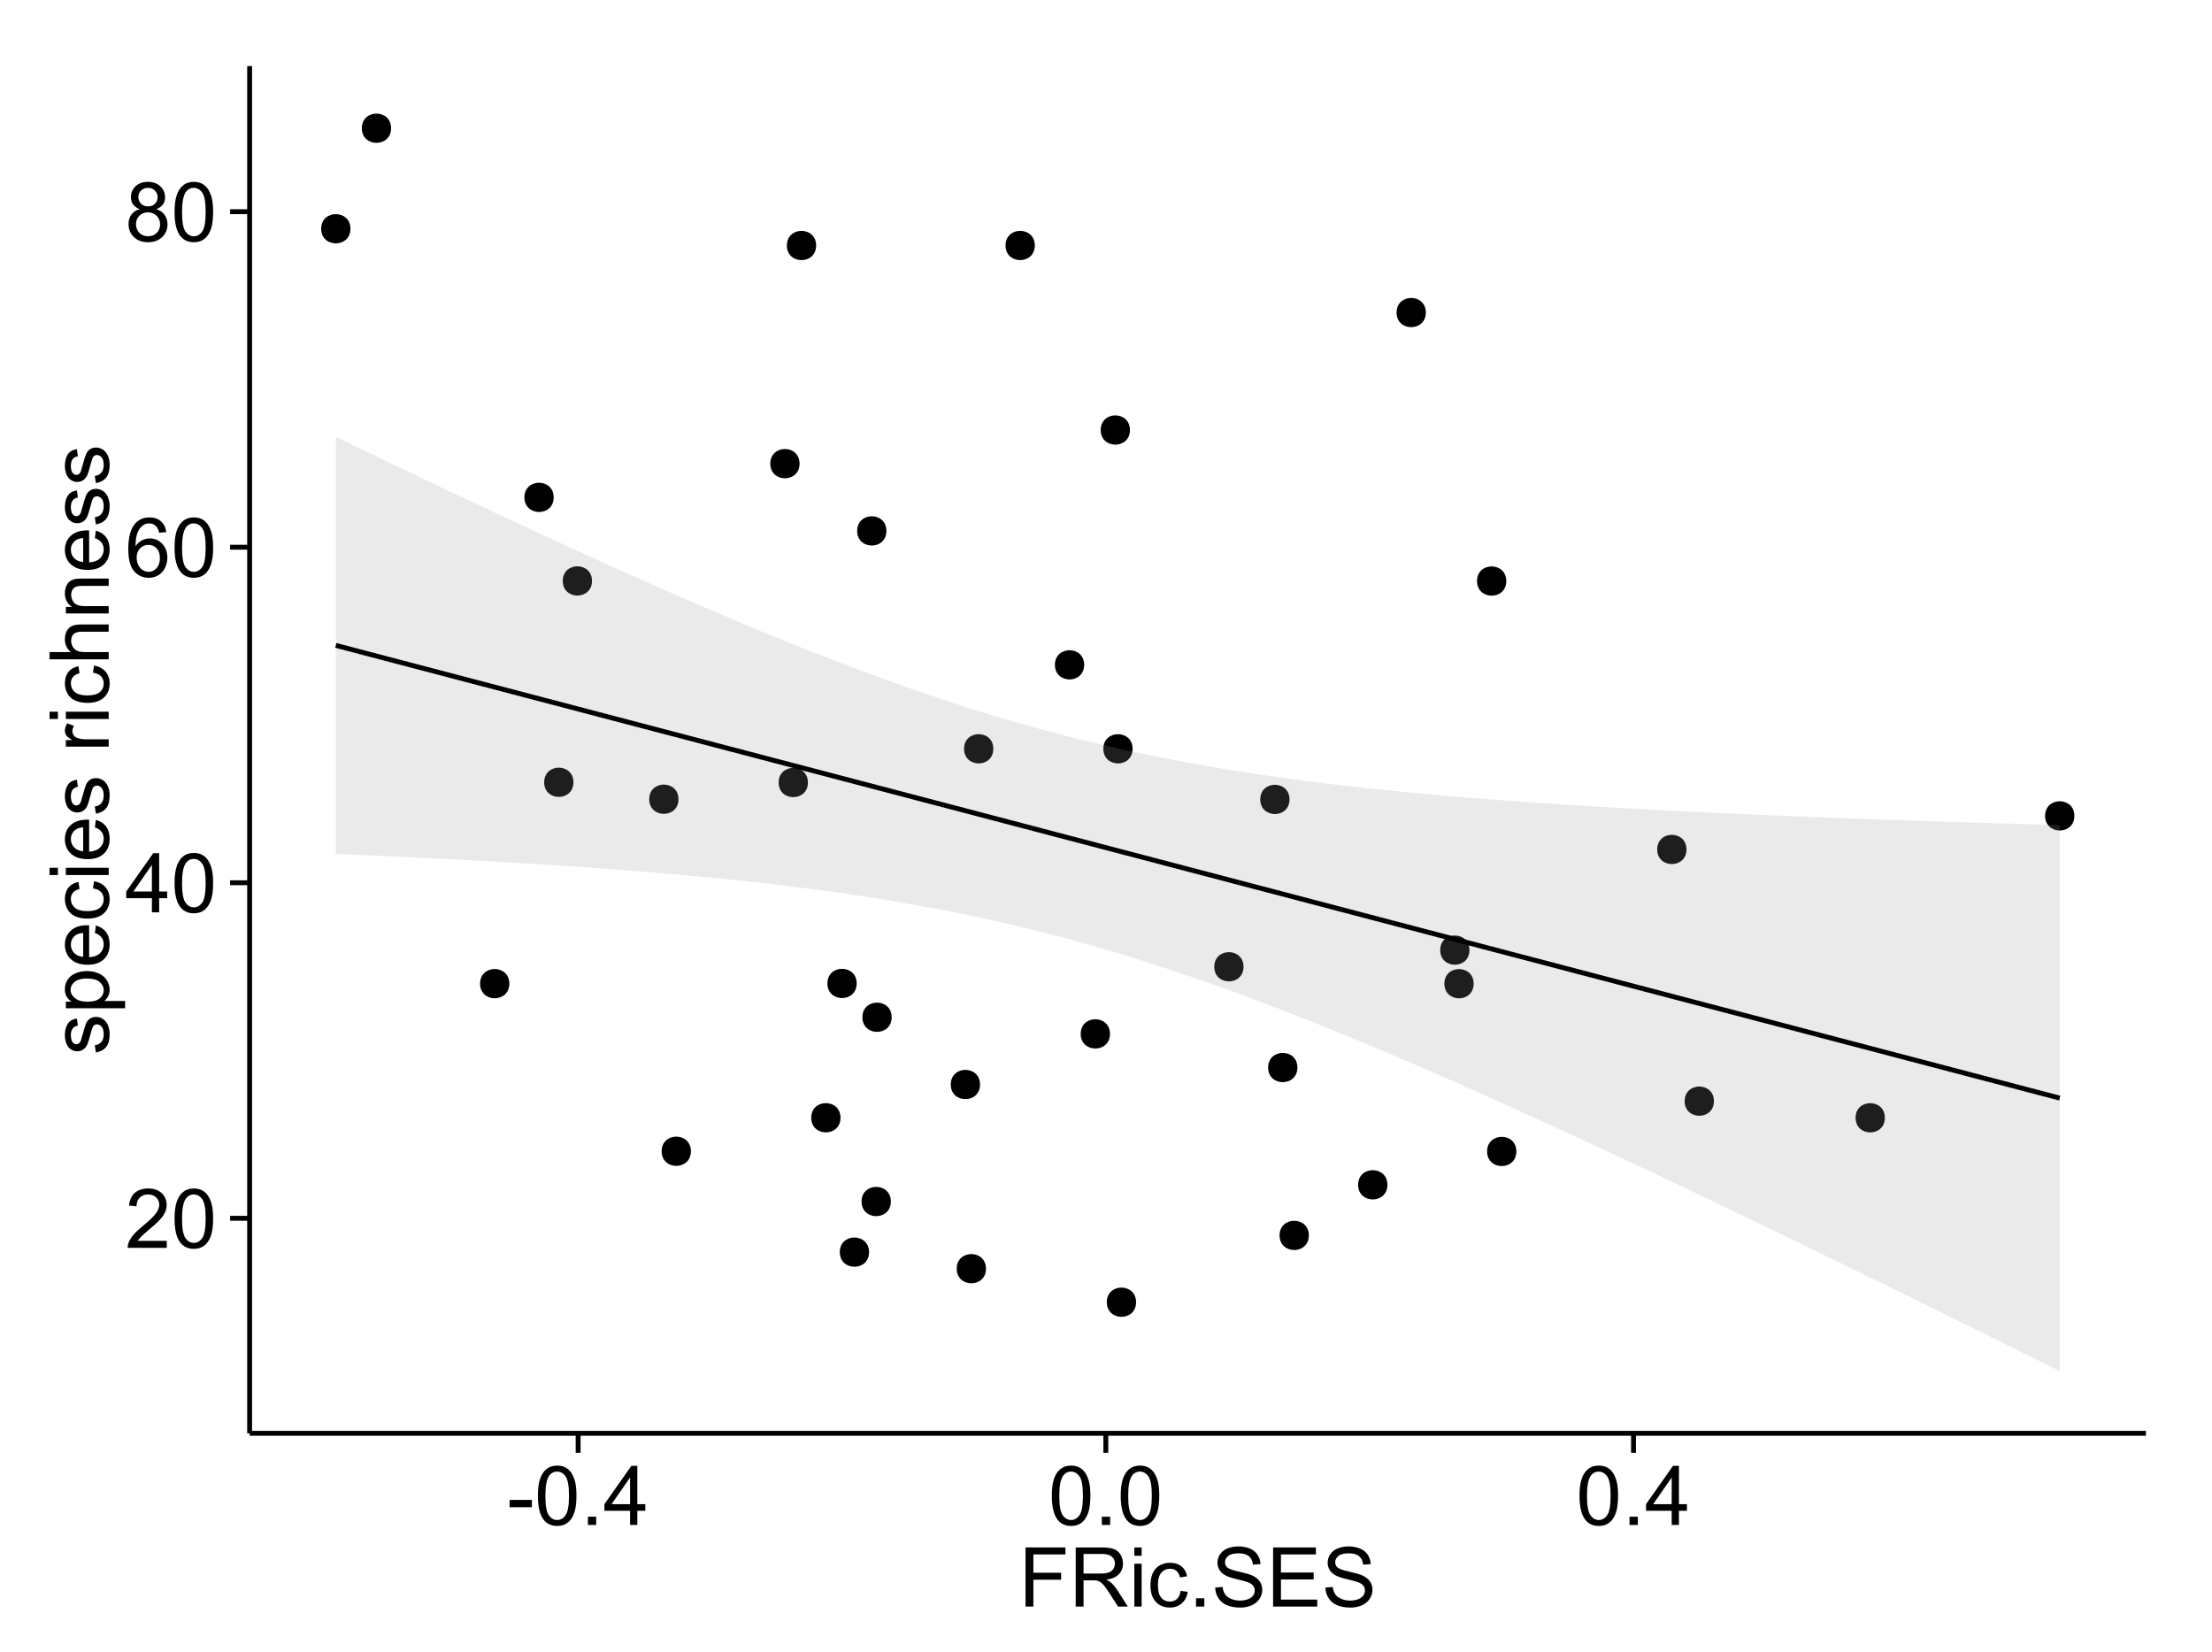 <?xml version="1.0" encoding="UTF-8"?>
<svg xmlns="http://www.w3.org/2000/svg" xmlns:xlink="http://www.w3.org/1999/xlink" width="482pt" height="360pt" viewBox="0 0 482 360" version="1.1">
<defs>
<g>
<symbol overflow="visible" id="glyph0-0">
<path style="stroke:none;" d="M 9.062 -1.52 L 9.062 0 L 0.547 0 C 0.531 -0.379 0.594 -0.742 0.73 -1.098 C 0.945 -1.676 1.293 -2.25 1.77 -2.812 C 2.246 -3.375 2.934 -4.023 3.84 -4.766 C 5.238 -5.906 6.188 -6.816 6.68 -7.492 C 7.172 -8.16 7.418 -8.793 7.418 -9.395 C 7.418 -10.02 7.191 -10.551 6.746 -10.98 C 6.293 -11.41 5.711 -11.625 4.992 -11.629 C 4.23 -11.625 3.621 -11.395 3.164 -10.941 C 2.703 -10.48 2.469 -9.848 2.469 -9.043 L 0.844 -9.211 C 0.953 -10.422 1.371 -11.344 2.102 -11.984 C 2.824 -12.617 3.801 -12.938 5.027 -12.938 C 6.262 -12.938 7.238 -12.594 7.961 -11.91 C 8.68 -11.223 9.039 -10.371 9.043 -9.359 C 9.039 -8.84 8.934 -8.336 8.727 -7.84 C 8.512 -7.34 8.164 -6.812 7.676 -6.266 C 7.188 -5.711 6.375 -4.957 5.238 -4 C 4.285 -3.199 3.676 -2.66 3.41 -2.379 C 3.141 -2.094 2.918 -1.805 2.742 -1.52 Z M 9.062 -1.52 "/>
</symbol>
<symbol overflow="visible" id="glyph0-1">
<path style="stroke:none;" d="M 0.746 -6.355 C 0.742 -7.875 0.898 -9.102 1.215 -10.031 C 1.527 -10.961 1.996 -11.676 2.613 -12.18 C 3.23 -12.684 4.008 -12.938 4.949 -12.938 C 5.637 -12.938 6.242 -12.797 6.766 -12.52 C 7.285 -12.238 7.715 -11.836 8.059 -11.316 C 8.395 -10.789 8.664 -10.152 8.859 -9.398 C 9.051 -8.645 9.145 -7.629 9.148 -6.355 C 9.145 -4.84 8.992 -3.617 8.684 -2.691 C 8.371 -1.762 7.906 -1.047 7.289 -0.539 C 6.672 -0.035 5.891 0.215 4.949 0.219 C 3.703 0.215 2.727 -0.227 2.023 -1.117 C 1.168 -2.188 0.742 -3.934 0.746 -6.355 Z M 2.375 -6.355 C 2.371 -4.234 2.621 -2.824 3.117 -2.129 C 3.609 -1.426 4.219 -1.078 4.949 -1.082 C 5.672 -1.078 6.281 -1.43 6.781 -2.137 C 7.273 -2.836 7.523 -4.242 7.523 -6.355 C 7.523 -8.473 7.273 -9.883 6.781 -10.582 C 6.281 -11.277 5.664 -11.625 4.93 -11.629 C 4.199 -11.625 3.621 -11.316 3.191 -10.703 C 2.645 -9.918 2.371 -8.469 2.375 -6.355 Z M 2.375 -6.355 "/>
</symbol>
<symbol overflow="visible" id="glyph0-2">
<path style="stroke:none;" d="M 5.82 0 L 5.82 -3.086 L 0.227 -3.086 L 0.227 -4.535 L 6.109 -12.883 L 7.398 -12.883 L 7.398 -4.535 L 9.141 -4.535 L 9.141 -3.086 L 7.398 -3.086 L 7.398 0 Z M 5.82 -4.535 L 5.82 -10.344 L 1.785 -4.535 Z M 5.82 -4.535 "/>
</symbol>
<symbol overflow="visible" id="glyph0-3">
<path style="stroke:none;" d="M 8.957 -9.73 L 7.383 -9.605 C 7.242 -10.223 7.043 -10.676 6.785 -10.961 C 6.355 -11.41 5.828 -11.637 5.203 -11.637 C 4.695 -11.637 4.25 -11.496 3.875 -11.215 C 3.375 -10.852 2.984 -10.32 2.695 -9.625 C 2.406 -8.926 2.258 -7.934 2.25 -6.645 C 2.629 -7.223 3.094 -7.652 3.645 -7.938 C 4.195 -8.215 4.773 -8.355 5.379 -8.359 C 6.434 -8.355 7.328 -7.969 8.07 -7.195 C 8.809 -6.418 9.18 -5.414 9.184 -4.184 C 9.18 -3.371 9.008 -2.617 8.66 -1.926 C 8.312 -1.23 7.832 -0.699 7.227 -0.332 C 6.613 0.035 5.922 0.215 5.148 0.219 C 3.828 0.215 2.754 -0.266 1.922 -1.234 C 1.09 -2.199 0.672 -3.797 0.676 -6.031 C 0.672 -8.516 1.133 -10.328 2.055 -11.461 C 2.855 -12.445 3.938 -12.938 5.301 -12.938 C 6.312 -12.938 7.141 -12.652 7.789 -12.086 C 8.434 -11.516 8.824 -10.73 8.957 -9.73 Z M 2.496 -4.176 C 2.496 -3.629 2.609 -3.105 2.844 -2.609 C 3.07 -2.109 3.395 -1.73 3.812 -1.473 C 4.227 -1.207 4.664 -1.078 5.125 -1.082 C 5.789 -1.078 6.363 -1.348 6.844 -1.891 C 7.324 -2.426 7.562 -3.156 7.566 -4.086 C 7.562 -4.973 7.328 -5.676 6.855 -6.191 C 6.379 -6.703 5.781 -6.961 5.062 -6.961 C 4.348 -6.961 3.738 -6.703 3.242 -6.191 C 2.742 -5.676 2.496 -5.004 2.496 -4.176 Z M 2.496 -4.176 "/>
</symbol>
<symbol overflow="visible" id="glyph0-4">
<path style="stroke:none;" d="M 3.18 -6.988 C 2.52 -7.227 2.035 -7.57 1.723 -8.016 C 1.406 -8.461 1.246 -8.992 1.25 -9.617 C 1.246 -10.551 1.582 -11.34 2.258 -11.98 C 2.93 -12.617 3.828 -12.938 4.949 -12.938 C 6.07 -12.938 6.977 -12.609 7.664 -11.957 C 8.348 -11.301 8.688 -10.504 8.691 -9.57 C 8.688 -8.969 8.531 -8.449 8.219 -8.012 C 7.902 -7.566 7.426 -7.227 6.793 -6.988 C 7.582 -6.727 8.184 -6.309 8.598 -5.738 C 9.008 -5.16 9.215 -4.477 9.219 -3.684 C 9.215 -2.578 8.828 -1.652 8.051 -0.906 C 7.27 -0.156 6.242 0.215 4.977 0.219 C 3.699 0.215 2.676 -0.156 1.898 -0.91 C 1.117 -1.66 0.727 -2.602 0.73 -3.727 C 0.727 -4.562 0.938 -5.262 1.367 -5.832 C 1.789 -6.395 2.395 -6.781 3.18 -6.988 Z M 2.867 -9.668 C 2.863 -9.059 3.059 -8.559 3.453 -8.172 C 3.844 -7.785 4.355 -7.594 4.984 -7.594 C 5.59 -7.594 6.09 -7.785 6.48 -8.168 C 6.871 -8.551 7.066 -9.02 7.066 -9.578 C 7.066 -10.156 6.863 -10.645 6.465 -11.043 C 6.059 -11.438 5.559 -11.637 4.965 -11.637 C 4.359 -11.637 3.859 -11.441 3.465 -11.055 C 3.062 -10.668 2.863 -10.207 2.867 -9.668 Z M 2.355 -3.719 C 2.355 -3.262 2.461 -2.824 2.676 -2.406 C 2.887 -1.98 3.203 -1.652 3.629 -1.426 C 4.047 -1.191 4.504 -1.078 4.992 -1.082 C 5.746 -1.078 6.367 -1.32 6.863 -1.809 C 7.352 -2.293 7.598 -2.91 7.602 -3.664 C 7.598 -4.422 7.344 -5.055 6.84 -5.555 C 6.332 -6.051 5.699 -6.297 4.938 -6.301 C 4.191 -6.297 3.574 -6.051 3.09 -5.562 C 2.598 -5.066 2.355 -4.453 2.355 -3.719 Z M 2.355 -3.719 "/>
</symbol>
<symbol overflow="visible" id="glyph0-5">
<path style="stroke:none;" d="M 0.57 -3.867 L 0.57 -5.457 L 5.43 -5.457 L 5.43 -3.867 Z M 0.57 -3.867 "/>
</symbol>
<symbol overflow="visible" id="glyph0-6">
<path style="stroke:none;" d="M 1.633 0 L 1.633 -1.801 L 3.438 -1.801 L 3.438 0 Z M 1.633 0 "/>
</symbol>
<symbol overflow="visible" id="glyph0-7">
<path style="stroke:none;" d="M 1.477 0 L 1.477 -12.883 L 10.168 -12.883 L 10.168 -11.363 L 3.18 -11.363 L 3.18 -7.375 L 9.227 -7.375 L 9.227 -5.852 L 3.18 -5.852 L 3.18 0 Z M 1.477 0 "/>
</symbol>
<symbol overflow="visible" id="glyph0-8">
<path style="stroke:none;" d="M 1.414 0 L 1.414 -12.883 L 7.129 -12.883 C 8.273 -12.879 9.145 -12.762 9.746 -12.535 C 10.34 -12.301 10.82 -11.895 11.18 -11.312 C 11.535 -10.723 11.711 -10.074 11.715 -9.367 C 11.711 -8.453 11.418 -7.684 10.828 -7.059 C 10.234 -6.43 9.32 -6.031 8.086 -5.863 C 8.535 -5.645 8.875 -5.43 9.113 -5.219 C 9.605 -4.762 10.078 -4.191 10.531 -3.508 L 12.77 0 L 10.625 0 L 8.922 -2.68 C 8.418 -3.449 8.008 -4.043 7.688 -4.453 C 7.367 -4.863 7.078 -5.148 6.824 -5.316 C 6.566 -5.477 6.309 -5.594 6.047 -5.66 C 5.852 -5.699 5.535 -5.719 5.098 -5.723 L 3.121 -5.723 L 3.121 0 Z M 3.121 -7.199 L 6.785 -7.199 C 7.562 -7.195 8.172 -7.273 8.613 -7.438 C 9.051 -7.594 9.383 -7.852 9.613 -8.211 C 9.84 -8.562 9.953 -8.949 9.957 -9.367 C 9.953 -9.973 9.734 -10.473 9.293 -10.871 C 8.852 -11.262 8.152 -11.461 7.199 -11.461 L 3.121 -11.461 Z M 3.121 -7.199 "/>
</symbol>
<symbol overflow="visible" id="glyph0-9">
<path style="stroke:none;" d="M 1.195 -11.066 L 1.195 -12.883 L 2.777 -12.883 L 2.777 -11.066 Z M 1.195 0 L 1.195 -9.336 L 2.777 -9.336 L 2.777 0 Z M 1.195 0 "/>
</symbol>
<symbol overflow="visible" id="glyph0-10">
<path style="stroke:none;" d="M 7.277 -3.418 L 8.832 -3.219 C 8.66 -2.141 8.227 -1.301 7.527 -0.699 C 6.824 -0.09 5.965 0.211 4.949 0.211 C 3.668 0.211 2.641 -0.203 1.867 -1.039 C 1.09 -1.871 0.703 -3.07 0.703 -4.633 C 0.703 -5.637 0.867 -6.52 1.203 -7.277 C 1.531 -8.031 2.039 -8.598 2.727 -8.977 C 3.406 -9.355 4.152 -9.543 4.957 -9.547 C 5.969 -9.543 6.797 -9.289 7.441 -8.777 C 8.086 -8.262 8.5 -7.531 8.684 -6.594 L 7.145 -6.355 C 6.996 -6.98 6.738 -7.453 6.367 -7.77 C 5.992 -8.082 5.543 -8.238 5.02 -8.242 C 4.219 -8.238 3.57 -7.953 3.074 -7.387 C 2.574 -6.812 2.324 -5.91 2.328 -4.676 C 2.324 -3.422 2.566 -2.508 3.047 -1.941 C 3.527 -1.371 4.152 -1.09 4.93 -1.09 C 5.547 -1.09 6.066 -1.277 6.484 -1.66 C 6.898 -2.039 7.164 -2.625 7.277 -3.418 Z M 7.277 -3.418 "/>
</symbol>
<symbol overflow="visible" id="glyph0-11">
<path style="stroke:none;" d="M 0.809 -4.141 L 2.418 -4.281 C 2.492 -3.633 2.668 -3.102 2.949 -2.691 C 3.223 -2.277 3.656 -1.945 4.246 -1.691 C 4.828 -1.434 5.488 -1.305 6.223 -1.309 C 6.871 -1.305 7.445 -1.402 7.945 -1.598 C 8.441 -1.789 8.809 -2.055 9.055 -2.395 C 9.297 -2.727 9.422 -3.094 9.422 -3.5 C 9.422 -3.898 9.305 -4.25 9.07 -4.555 C 8.836 -4.852 8.449 -5.105 7.91 -5.316 C 7.562 -5.449 6.797 -5.66 5.613 -5.945 C 4.43 -6.227 3.602 -6.496 3.129 -6.75 C 2.512 -7.07 2.051 -7.469 1.754 -7.949 C 1.449 -8.422 1.301 -8.957 1.301 -9.555 C 1.301 -10.203 1.484 -10.812 1.852 -11.379 C 2.219 -11.941 2.758 -12.367 3.469 -12.664 C 4.18 -12.953 4.969 -13.102 5.836 -13.105 C 6.789 -13.102 7.629 -12.945 8.363 -12.641 C 9.09 -12.328 9.652 -11.879 10.043 -11.285 C 10.434 -10.688 10.645 -10.008 10.68 -9.254 L 9.043 -9.133 C 8.953 -9.941 8.656 -10.555 8.152 -10.977 C 7.641 -11.391 6.895 -11.602 5.906 -11.602 C 4.875 -11.602 4.121 -11.41 3.652 -11.035 C 3.176 -10.652 2.941 -10.199 2.945 -9.668 C 2.941 -9.203 3.109 -8.82 3.445 -8.523 C 3.773 -8.223 4.629 -7.918 6.016 -7.605 C 7.398 -7.293 8.348 -7.02 8.867 -6.785 C 9.613 -6.438 10.168 -5.996 10.527 -5.469 C 10.883 -4.938 11.062 -4.328 11.066 -3.641 C 11.062 -2.949 10.867 -2.305 10.477 -1.699 C 10.082 -1.09 9.516 -0.617 8.781 -0.285 C 8.043 0.051 7.215 0.215 6.301 0.219 C 5.133 0.215 4.156 0.051 3.371 -0.289 C 2.578 -0.625 1.961 -1.137 1.516 -1.824 C 1.066 -2.504 0.832 -3.277 0.809 -4.141 Z M 0.809 -4.141 "/>
</symbol>
<symbol overflow="visible" id="glyph0-12">
<path style="stroke:none;" d="M 1.422 0 L 1.422 -12.883 L 10.742 -12.883 L 10.742 -11.363 L 3.129 -11.363 L 3.129 -7.418 L 10.258 -7.418 L 10.258 -5.906 L 3.129 -5.906 L 3.129 -1.52 L 11.039 -1.52 L 11.039 0 Z M 1.422 0 "/>
</symbol>
<symbol overflow="visible" id="glyph1-0">
<path style="stroke:none;" d="M -2.785 -0.555 L -3.031 -2.117 C -2.402 -2.203 -1.922 -2.449 -1.59 -2.852 C -1.254 -3.25 -1.09 -3.812 -1.09 -4.535 C -1.09 -5.262 -1.234 -5.801 -1.531 -6.152 C -1.824 -6.504 -2.172 -6.68 -2.574 -6.68 C -2.926 -6.68 -3.207 -6.523 -3.418 -6.215 C -3.555 -5.996 -3.734 -5.457 -3.953 -4.598 C -4.246 -3.434 -4.5 -2.629 -4.715 -2.184 C -4.926 -1.734 -5.223 -1.395 -5.602 -1.164 C -5.98 -0.93 -6.398 -0.812 -6.855 -0.816 C -7.27 -0.812 -7.652 -0.91 -8.012 -1.102 C -8.363 -1.293 -8.66 -1.551 -8.895 -1.883 C -9.074 -2.125 -9.227 -2.461 -9.355 -2.887 C -9.48 -3.309 -9.543 -3.766 -9.547 -4.254 C -9.543 -4.984 -9.438 -5.625 -9.23 -6.184 C -9.016 -6.734 -8.73 -7.145 -8.371 -7.41 C -8.008 -7.672 -7.527 -7.852 -6.926 -7.953 L -6.715 -6.406 C -7.195 -6.332 -7.57 -6.129 -7.84 -5.797 C -8.105 -5.457 -8.238 -4.98 -8.242 -4.367 C -8.238 -3.637 -8.117 -3.121 -7.883 -2.812 C -7.641 -2.5 -7.359 -2.344 -7.039 -2.348 C -6.832 -2.344 -6.648 -2.406 -6.484 -2.539 C -6.312 -2.664 -6.172 -2.867 -6.062 -3.148 C -6.004 -3.301 -5.871 -3.766 -5.66 -4.543 C -5.359 -5.66 -5.113 -6.441 -4.926 -6.887 C -4.734 -7.324 -4.457 -7.672 -4.094 -7.926 C -3.73 -8.176 -3.281 -8.301 -2.742 -8.305 C -2.211 -8.301 -1.711 -8.148 -1.25 -7.844 C -0.781 -7.535 -0.422 -7.09 -0.172 -6.512 C 0.086 -5.926 0.211 -5.27 0.211 -4.543 C 0.211 -3.328 -0.039 -2.406 -0.543 -1.77 C -1.047 -1.133 -1.793 -0.727 -2.785 -0.555 Z M -2.785 -0.555 "/>
</symbol>
<symbol overflow="visible" id="glyph1-1">
<path style="stroke:none;" d="M 3.578 -1.188 L -9.336 -1.188 L -9.336 -2.629 L -8.121 -2.629 C -8.594 -2.965 -8.949 -3.348 -9.188 -3.777 C -9.426 -4.203 -9.543 -4.723 -9.547 -5.336 C -9.543 -6.129 -9.34 -6.832 -8.93 -7.445 C -8.516 -8.051 -7.934 -8.512 -7.191 -8.824 C -6.441 -9.133 -5.625 -9.285 -4.738 -9.289 C -3.781 -9.285 -2.922 -9.113 -2.156 -8.773 C -1.391 -8.43 -0.805 -7.934 -0.398 -7.281 C 0.008 -6.625 0.211 -5.938 0.211 -5.219 C 0.211 -4.691 0.102 -4.219 -0.121 -3.801 C -0.344 -3.379 -0.625 -3.035 -0.965 -2.77 L 3.578 -2.77 Z M -4.613 -2.621 C -3.41 -2.613 -2.523 -2.855 -1.949 -3.348 C -1.375 -3.832 -1.09 -4.422 -1.09 -5.117 C -1.09 -5.816 -1.387 -6.418 -1.98 -6.922 C -2.574 -7.418 -3.496 -7.668 -4.746 -7.672 C -5.934 -7.668 -6.824 -7.426 -7.418 -6.938 C -8.008 -6.449 -8.301 -5.863 -8.305 -5.188 C -8.301 -4.508 -7.988 -3.914 -7.359 -3.398 C -6.727 -2.879 -5.809 -2.617 -4.613 -2.621 Z M -4.613 -2.621 "/>
</symbol>
<symbol overflow="visible" id="glyph1-2">
<path style="stroke:none;" d="M -3.004 -7.578 L -2.805 -9.211 C -1.848 -8.953 -1.105 -8.473 -0.578 -7.777 C -0.051 -7.078 0.211 -6.188 0.211 -5.105 C 0.211 -3.738 -0.207 -2.656 -1.051 -1.859 C -1.887 -1.055 -3.066 -0.656 -4.586 -0.66 C -6.156 -0.656 -7.375 -1.059 -8.246 -1.871 C -9.109 -2.676 -9.543 -3.727 -9.547 -5.02 C -9.543 -6.266 -9.117 -7.285 -8.27 -8.078 C -7.418 -8.867 -6.223 -9.262 -4.684 -9.266 C -4.586 -9.262 -4.445 -9.258 -4.262 -9.254 L -4.262 -2.293 C -3.234 -2.348 -2.449 -2.641 -1.906 -3.164 C -1.359 -3.684 -1.09 -4.332 -1.09 -5.117 C -1.09 -5.691 -1.242 -6.188 -1.547 -6.598 C -1.852 -7.008 -2.336 -7.332 -3.004 -7.578 Z M -5.562 -2.383 L -5.562 -7.594 C -6.344 -7.523 -6.934 -7.324 -7.328 -6.996 C -7.934 -6.492 -8.238 -5.836 -8.242 -5.035 C -8.238 -4.305 -7.996 -3.695 -7.512 -3.203 C -7.027 -2.707 -6.375 -2.434 -5.562 -2.383 Z M -5.562 -2.383 "/>
</symbol>
<symbol overflow="visible" id="glyph1-3">
<path style="stroke:none;" d="M -3.418 -7.277 L -3.215 -8.832 C -2.141 -8.66 -1.301 -8.227 -0.699 -7.527 C -0.09 -6.824 0.211 -5.965 0.211 -4.949 C 0.211 -3.668 -0.203 -2.641 -1.039 -1.867 C -1.871 -1.09 -3.07 -0.703 -4.633 -0.703 C -5.637 -0.703 -6.52 -0.867 -7.277 -1.203 C -8.031 -1.535 -8.598 -2.047 -8.977 -2.73 C -9.355 -3.41 -9.543 -4.152 -9.547 -4.957 C -9.543 -5.969 -9.289 -6.797 -8.777 -7.441 C -8.262 -8.086 -7.531 -8.5 -6.59 -8.684 L -6.355 -7.145 C -6.98 -6.996 -7.453 -6.738 -7.77 -6.367 C -8.082 -5.992 -8.238 -5.543 -8.242 -5.02 C -8.238 -4.219 -7.953 -3.57 -7.387 -3.074 C -6.812 -2.574 -5.91 -2.324 -4.676 -2.328 C -3.422 -2.324 -2.508 -2.566 -1.941 -3.047 C -1.371 -3.527 -1.09 -4.152 -1.09 -4.93 C -1.09 -5.547 -1.277 -6.066 -1.66 -6.484 C -2.035 -6.898 -2.621 -7.164 -3.418 -7.277 Z M -3.418 -7.277 "/>
</symbol>
<symbol overflow="visible" id="glyph1-4">
<path style="stroke:none;" d="M -11.066 -1.195 L -12.883 -1.195 L -12.883 -2.777 L -11.066 -2.777 Z M 0 -1.195 L -9.336 -1.195 L -9.336 -2.777 L 0 -2.777 Z M 0 -1.195 "/>
</symbol>
<symbol overflow="visible" id="glyph1-5">
<path style="stroke:none;" d=""/>
</symbol>
<symbol overflow="visible" id="glyph1-6">
<path style="stroke:none;" d="M 0 -1.168 L -9.336 -1.168 L -9.336 -2.594 L -7.918 -2.594 C -8.578 -2.953 -9.016 -3.289 -9.23 -3.598 C -9.438 -3.906 -9.543 -4.242 -9.547 -4.613 C -9.543 -5.145 -9.375 -5.688 -9.035 -6.242 L -7.566 -5.695 C -7.793 -5.309 -7.91 -4.922 -7.91 -4.535 C -7.91 -4.188 -7.805 -3.875 -7.598 -3.602 C -7.387 -3.324 -7.098 -3.129 -6.734 -3.016 C -6.168 -2.836 -5.555 -2.746 -4.887 -2.75 L 0 -2.75 Z M 0 -1.168 "/>
</symbol>
<symbol overflow="visible" id="glyph1-7">
<path style="stroke:none;" d="M 0 -1.188 L -12.883 -1.188 L -12.883 -2.77 L -8.262 -2.77 C -9.117 -3.504 -9.543 -4.434 -9.547 -5.562 C -9.543 -6.25 -9.406 -6.852 -9.137 -7.363 C -8.859 -7.871 -8.484 -8.234 -8.004 -8.457 C -7.523 -8.676 -6.824 -8.789 -5.914 -8.789 L 0 -8.789 L 0 -7.207 L -5.914 -7.207 C -6.703 -7.207 -7.281 -7.035 -7.641 -6.691 C -8 -6.348 -8.18 -5.863 -8.184 -5.238 C -8.18 -4.77 -8.059 -4.328 -7.816 -3.914 C -7.574 -3.5 -7.242 -3.203 -6.828 -3.031 C -6.406 -2.852 -5.832 -2.766 -5.105 -2.77 L 0 -2.77 Z M 0 -1.188 "/>
</symbol>
<symbol overflow="visible" id="glyph1-8">
<path style="stroke:none;" d="M 0 -1.188 L -9.336 -1.188 L -9.336 -2.609 L -8.008 -2.609 C -9.031 -3.293 -9.543 -4.285 -9.547 -5.582 C -9.543 -6.141 -9.441 -6.656 -9.242 -7.133 C -9.035 -7.602 -8.77 -7.957 -8.445 -8.191 C -8.113 -8.426 -7.727 -8.59 -7.277 -8.684 C -6.98 -8.742 -6.465 -8.77 -5.738 -8.773 L 0 -8.773 L 0 -7.188 L -5.68 -7.188 C -6.32 -7.184 -6.801 -7.121 -7.121 -7.004 C -7.438 -6.879 -7.695 -6.66 -7.887 -6.348 C -8.074 -6.031 -8.168 -5.664 -8.172 -5.246 C -8.168 -4.57 -7.953 -3.992 -7.531 -3.504 C -7.102 -3.012 -6.293 -2.766 -5.098 -2.77 L 0 -2.77 Z M 0 -1.188 "/>
</symbol>
</g>
<clipPath id="clip1">
  <path d="M 54.395 14.398 L 468.602 14.398 L 468.602 313.305 L 54.395 313.305 Z M 54.395 14.398 "/>
</clipPath>
</defs>
<g id="surface1236">
<rect x="0" y="0" width="482" height="360" style="fill:rgb(100%,100%,100%);fill-opacity:1;stroke:none;"/>
<rect x="0" y="0" width="482" height="360" style="fill:rgb(100%,100%,100%);fill-opacity:1;stroke:none;"/>
<path style="fill:none;stroke-width:1.063;stroke-linecap:round;stroke-linejoin:round;stroke:rgb(100%,100%,100%);stroke-opacity:1;stroke-miterlimit:10;" d="M 0 360 L 482 360 L 482 0 L 0 0 Z M 0 360 "/>
<g clip-path="url(#clip1)" clip-rule="nonzero">
<path style=" stroke:none;fill-rule:nonzero;fill:rgb(100%,100%,100%);fill-opacity:1;" d="M 54.395 312.305 L 467.602 312.305 L 467.602 14.398 L 54.395 14.398 Z M 54.395 312.305 "/>
<path style=" stroke:none;fill-rule:nonzero;fill:rgb(0%,0%,0%);fill-opacity:1;" d="M 146.777 174.141 C 146.777 176.977 142.527 176.977 142.527 174.141 C 142.527 171.309 146.777 171.309 146.777 174.141 "/>
<path style=" stroke:none;fill-rule:nonzero;fill:rgb(0%,0%,0%);fill-opacity:1;" d="M 269.906 210.652 C 269.906 213.484 265.656 213.484 265.656 210.652 C 265.656 207.816 269.906 207.816 269.906 210.652 "/>
<path style=" stroke:none;fill-rule:nonzero;fill:rgb(0%,0%,0%);fill-opacity:1;" d="M 193.055 261.805 C 193.055 264.637 188.805 264.637 188.805 261.805 C 188.805 258.969 193.055 258.969 193.055 261.805 "/>
<path style=" stroke:none;fill-rule:nonzero;fill:rgb(0%,0%,0%);fill-opacity:1;" d="M 245.734 163.156 C 245.734 165.992 241.484 165.992 241.484 163.156 C 241.484 160.32 245.734 160.32 245.734 163.156 "/>
<path style=" stroke:none;fill-rule:nonzero;fill:rgb(0%,0%,0%);fill-opacity:1;" d="M 192.09 115.68 C 192.09 118.516 187.84 118.516 187.84 115.68 C 187.84 112.844 192.09 112.844 192.09 115.68 "/>
<path style=" stroke:none;fill-rule:nonzero;fill:rgb(0%,0%,0%);fill-opacity:1;" d="M 450.945 177.773 C 450.945 180.605 446.691 180.605 446.691 177.773 C 446.691 174.938 450.945 174.938 450.945 177.773 "/>
<path style=" stroke:none;fill-rule:nonzero;fill:rgb(0%,0%,0%);fill-opacity:1;" d="M 176.773 53.492 C 176.773 56.324 172.523 56.324 172.523 53.492 C 172.523 50.656 176.773 50.656 176.773 53.492 "/>
<path style=" stroke:none;fill-rule:nonzero;fill:rgb(0%,0%,0%);fill-opacity:1;" d="M 173.164 101.027 C 173.164 103.859 168.91 103.859 168.91 101.027 C 168.91 98.191 173.164 98.191 173.164 101.027 "/>
<path style=" stroke:none;fill-rule:nonzero;fill:rgb(0%,0%,0%);fill-opacity:1;" d="M 185.605 214.285 C 185.605 217.117 181.355 217.117 181.355 214.285 C 181.355 211.449 185.605 211.449 185.605 214.285 "/>
<path style=" stroke:none;fill-rule:nonzero;fill:rgb(0%,0%,0%);fill-opacity:1;" d="M 193.234 221.648 C 193.234 224.484 188.98 224.484 188.98 221.648 C 188.98 218.812 193.234 218.812 193.234 221.648 "/>
<path style=" stroke:none;fill-rule:nonzero;fill:rgb(0%,0%,0%);fill-opacity:1;" d="M 127.938 126.582 C 127.938 129.418 123.688 129.418 123.688 126.582 C 123.688 123.746 127.938 123.746 127.938 126.582 "/>
<path style=" stroke:none;fill-rule:nonzero;fill:rgb(0%,0%,0%);fill-opacity:1;" d="M 215.383 163.156 C 215.383 165.988 211.133 165.988 211.133 163.156 C 211.133 160.32 215.383 160.32 215.383 163.156 "/>
<path style=" stroke:none;fill-rule:nonzero;fill:rgb(0%,0%,0%);fill-opacity:1;" d="M 279.926 174.184 C 279.926 177.02 275.676 177.02 275.676 174.184 C 275.676 171.352 279.926 171.352 279.926 174.184 "/>
<path style=" stroke:none;fill-rule:nonzero;fill:rgb(0%,0%,0%);fill-opacity:1;" d="M 245.156 93.699 C 245.156 96.535 240.906 96.535 240.906 93.699 C 240.906 90.863 245.156 90.863 245.156 93.699 "/>
<path style=" stroke:none;fill-rule:nonzero;fill:rgb(0%,0%,0%);fill-opacity:1;" d="M 309.629 68.102 C 309.629 70.938 305.379 70.938 305.379 68.102 C 305.379 65.27 309.629 65.27 309.629 68.102 "/>
<path style=" stroke:none;fill-rule:nonzero;fill:rgb(0%,0%,0%);fill-opacity:1;" d="M 320.051 214.34 C 320.051 217.176 315.797 217.176 315.797 214.34 C 315.797 211.508 320.051 211.508 320.051 214.34 "/>
<path style=" stroke:none;fill-rule:nonzero;fill:rgb(0%,0%,0%);fill-opacity:1;" d="M 212.488 236.305 C 212.488 239.137 208.234 239.137 208.234 236.305 C 208.234 233.469 212.488 233.469 212.488 236.305 "/>
<path style=" stroke:none;fill-rule:nonzero;fill:rgb(0%,0%,0%);fill-opacity:1;" d="M 224.426 53.488 C 224.426 56.324 220.172 56.324 220.172 53.488 C 220.172 50.652 224.426 50.652 224.426 53.488 "/>
<path style=" stroke:none;fill-rule:nonzero;fill:rgb(0%,0%,0%);fill-opacity:1;" d="M 235.18 144.863 C 235.18 147.699 230.93 147.699 230.93 144.863 C 230.93 142.027 235.18 142.027 235.18 144.863 "/>
<path style=" stroke:none;fill-rule:nonzero;fill:rgb(0%,0%,0%);fill-opacity:1;" d="M 240.805 225.273 C 240.805 228.109 236.555 228.109 236.555 225.273 C 236.555 222.438 240.805 222.438 240.805 225.273 "/>
<path style=" stroke:none;fill-rule:nonzero;fill:rgb(0%,0%,0%);fill-opacity:1;" d="M 327.16 126.609 C 327.16 129.441 322.906 129.441 322.906 126.609 C 322.906 123.773 327.16 123.773 327.16 126.609 "/>
<path style=" stroke:none;fill-rule:nonzero;fill:rgb(0%,0%,0%);fill-opacity:1;" d="M 75.301 49.844 C 75.301 52.68 71.051 52.68 71.051 49.844 C 71.051 47.008 75.301 47.008 75.301 49.844 "/>
<path style=" stroke:none;fill-rule:nonzero;fill:rgb(0%,0%,0%);fill-opacity:1;" d="M 372.406 239.93 C 372.406 242.766 368.152 242.766 368.152 239.93 C 368.152 237.098 372.406 237.098 372.406 239.93 "/>
<path style=" stroke:none;fill-rule:nonzero;fill:rgb(0%,0%,0%);fill-opacity:1;" d="M 246.492 283.742 C 246.492 286.578 242.238 286.578 242.238 283.742 C 242.238 280.906 246.492 280.906 246.492 283.742 "/>
<path style=" stroke:none;fill-rule:nonzero;fill:rgb(0%,0%,0%);fill-opacity:1;" d="M 84.156 27.941 C 84.156 30.777 79.906 30.777 79.906 27.941 C 79.906 25.105 84.156 25.105 84.156 27.941 "/>
<path style=" stroke:none;fill-rule:nonzero;fill:rgb(0%,0%,0%);fill-opacity:1;" d="M 119.586 108.371 C 119.586 111.207 115.336 111.207 115.336 108.371 C 115.336 105.539 119.586 105.539 119.586 108.371 "/>
<path style=" stroke:none;fill-rule:nonzero;fill:rgb(0%,0%,0%);fill-opacity:1;" d="M 281.645 232.609 C 281.645 235.445 277.391 235.445 277.391 232.609 C 277.391 229.773 281.645 229.773 281.645 232.609 "/>
<path style=" stroke:none;fill-rule:nonzero;fill:rgb(0%,0%,0%);fill-opacity:1;" d="M 149.488 250.848 C 149.488 253.684 145.238 253.684 145.238 250.848 C 145.238 248.012 149.488 248.012 149.488 250.848 "/>
<path style=" stroke:none;fill-rule:nonzero;fill:rgb(0%,0%,0%);fill-opacity:1;" d="M 319.137 207.023 C 319.137 209.859 314.887 209.859 314.887 207.023 C 314.887 204.191 319.137 204.191 319.137 207.023 "/>
<path style=" stroke:none;fill-rule:nonzero;fill:rgb(0%,0%,0%);fill-opacity:1;" d="M 409.652 243.555 C 409.652 246.391 405.402 246.391 405.402 243.555 C 405.402 240.719 409.652 240.719 409.652 243.555 "/>
<path style=" stroke:none;fill-rule:nonzero;fill:rgb(0%,0%,0%);fill-opacity:1;" d="M 123.891 170.457 C 123.891 173.289 119.641 173.289 119.641 170.457 C 119.641 167.621 123.891 167.621 123.891 170.457 "/>
<path style=" stroke:none;fill-rule:nonzero;fill:rgb(0%,0%,0%);fill-opacity:1;" d="M 109.926 214.328 C 109.926 217.164 105.672 217.164 105.672 214.328 C 105.672 211.496 109.926 211.496 109.926 214.328 "/>
<path style=" stroke:none;fill-rule:nonzero;fill:rgb(0%,0%,0%);fill-opacity:1;" d="M 182.082 243.551 C 182.082 246.387 177.832 246.387 177.832 243.551 C 177.832 240.719 182.082 240.719 182.082 243.551 "/>
<path style=" stroke:none;fill-rule:nonzero;fill:rgb(0%,0%,0%);fill-opacity:1;" d="M 213.781 276.438 C 213.781 279.273 209.531 279.273 209.531 276.438 C 209.531 273.605 213.781 273.605 213.781 276.438 "/>
<path style=" stroke:none;fill-rule:nonzero;fill:rgb(0%,0%,0%);fill-opacity:1;" d="M 174.984 170.504 C 174.984 173.34 170.734 173.34 170.734 170.504 C 170.734 167.672 174.984 167.672 174.984 170.504 "/>
<path style=" stroke:none;fill-rule:nonzero;fill:rgb(0%,0%,0%);fill-opacity:1;" d="M 366.426 185.09 C 366.426 187.926 362.172 187.926 362.172 185.09 C 362.172 182.254 366.426 182.254 366.426 185.09 "/>
<path style=" stroke:none;fill-rule:nonzero;fill:rgb(0%,0%,0%);fill-opacity:1;" d="M 329.355 250.891 C 329.355 253.727 325.102 253.727 325.102 250.891 C 325.102 248.055 329.355 248.055 329.355 250.891 "/>
<path style=" stroke:none;fill-rule:nonzero;fill:rgb(0%,0%,0%);fill-opacity:1;" d="M 284.137 269.184 C 284.137 272.02 279.883 272.02 279.883 269.184 C 279.883 266.348 284.137 266.348 284.137 269.184 "/>
<path style=" stroke:none;fill-rule:nonzero;fill:rgb(0%,0%,0%);fill-opacity:1;" d="M 301.258 258.16 C 301.258 260.996 297.004 260.996 297.004 258.16 C 297.004 255.324 301.258 255.324 301.258 258.16 "/>
<path style=" stroke:none;fill-rule:nonzero;fill:rgb(0%,0%,0%);fill-opacity:1;" d="M 188.309 272.832 C 188.309 275.668 184.055 275.668 184.055 272.832 C 184.055 269.996 188.309 269.996 188.309 272.832 "/>
<path style=" stroke:none;fill-rule:nonzero;fill:rgb(0%,0%,0%);fill-opacity:1;" d="M 147.844 174.141 C 147.844 178.395 141.465 178.395 141.465 174.141 C 141.465 169.891 147.844 169.891 147.844 174.141 "/>
<path style=" stroke:none;fill-rule:nonzero;fill:rgb(0%,0%,0%);fill-opacity:1;" d="M 270.969 210.652 C 270.969 214.902 264.594 214.902 264.594 210.652 C 264.594 206.398 270.969 206.398 270.969 210.652 "/>
<path style=" stroke:none;fill-rule:nonzero;fill:rgb(0%,0%,0%);fill-opacity:1;" d="M 194.117 261.805 C 194.117 266.055 187.738 266.055 187.738 261.805 C 187.738 257.551 194.117 257.551 194.117 261.805 "/>
<path style=" stroke:none;fill-rule:nonzero;fill:rgb(0%,0%,0%);fill-opacity:1;" d="M 246.797 163.156 C 246.797 167.41 240.422 167.41 240.422 163.156 C 240.422 158.906 246.797 158.906 246.797 163.156 "/>
<path style=" stroke:none;fill-rule:nonzero;fill:rgb(0%,0%,0%);fill-opacity:1;" d="M 193.152 115.68 C 193.152 119.934 186.777 119.934 186.777 115.68 C 186.777 111.43 193.152 111.43 193.152 115.68 "/>
<path style=" stroke:none;fill-rule:nonzero;fill:rgb(0%,0%,0%);fill-opacity:1;" d="M 452.008 177.773 C 452.008 182.023 445.629 182.023 445.629 177.773 C 445.629 173.52 452.008 173.52 452.008 177.773 "/>
<path style=" stroke:none;fill-rule:nonzero;fill:rgb(0%,0%,0%);fill-opacity:1;" d="M 177.836 53.492 C 177.836 57.742 171.461 57.742 171.461 53.492 C 171.461 49.238 177.836 49.238 177.836 53.492 "/>
<path style=" stroke:none;fill-rule:nonzero;fill:rgb(0%,0%,0%);fill-opacity:1;" d="M 174.227 101.027 C 174.227 105.277 167.848 105.277 167.848 101.027 C 167.848 96.773 174.227 96.773 174.227 101.027 "/>
<path style=" stroke:none;fill-rule:nonzero;fill:rgb(0%,0%,0%);fill-opacity:1;" d="M 186.672 214.285 C 186.672 218.535 180.293 218.535 180.293 214.285 C 180.293 210.031 186.672 210.031 186.672 214.285 "/>
<path style=" stroke:none;fill-rule:nonzero;fill:rgb(0%,0%,0%);fill-opacity:1;" d="M 194.297 221.648 C 194.297 225.902 187.918 225.902 187.918 221.648 C 187.918 217.398 194.297 217.398 194.297 221.648 "/>
<path style=" stroke:none;fill-rule:nonzero;fill:rgb(0%,0%,0%);fill-opacity:1;" d="M 129 126.582 C 129 130.832 122.625 130.832 122.625 126.582 C 122.625 122.328 129 122.328 129 126.582 "/>
<path style=" stroke:none;fill-rule:nonzero;fill:rgb(0%,0%,0%);fill-opacity:1;" d="M 216.445 163.156 C 216.445 167.406 210.07 167.406 210.07 163.156 C 210.07 158.902 216.445 158.902 216.445 163.156 "/>
<path style=" stroke:none;fill-rule:nonzero;fill:rgb(0%,0%,0%);fill-opacity:1;" d="M 280.988 174.184 C 280.988 178.438 274.613 178.438 274.613 174.184 C 274.613 169.934 280.988 169.934 280.988 174.184 "/>
<path style=" stroke:none;fill-rule:nonzero;fill:rgb(0%,0%,0%);fill-opacity:1;" d="M 246.219 93.699 C 246.219 97.949 239.844 97.949 239.844 93.699 C 239.844 89.445 246.219 89.445 246.219 93.699 "/>
<path style=" stroke:none;fill-rule:nonzero;fill:rgb(0%,0%,0%);fill-opacity:1;" d="M 310.691 68.102 C 310.691 72.355 304.316 72.355 304.316 68.102 C 304.316 63.852 310.691 63.852 310.691 68.102 "/>
<path style=" stroke:none;fill-rule:nonzero;fill:rgb(0%,0%,0%);fill-opacity:1;" d="M 321.113 214.34 C 321.113 218.594 314.734 218.594 314.734 214.34 C 314.734 210.09 321.113 210.09 321.113 214.34 "/>
<path style=" stroke:none;fill-rule:nonzero;fill:rgb(0%,0%,0%);fill-opacity:1;" d="M 213.551 236.305 C 213.551 240.555 207.172 240.555 207.172 236.305 C 207.172 232.051 213.551 232.051 213.551 236.305 "/>
<path style=" stroke:none;fill-rule:nonzero;fill:rgb(0%,0%,0%);fill-opacity:1;" d="M 225.488 53.488 C 225.488 57.738 219.109 57.738 219.109 53.488 C 219.109 49.234 225.488 49.234 225.488 53.488 "/>
<path style=" stroke:none;fill-rule:nonzero;fill:rgb(0%,0%,0%);fill-opacity:1;" d="M 236.242 144.863 C 236.242 149.113 229.867 149.113 229.867 144.863 C 229.867 140.609 236.242 140.609 236.242 144.863 "/>
<path style=" stroke:none;fill-rule:nonzero;fill:rgb(0%,0%,0%);fill-opacity:1;" d="M 241.867 225.273 C 241.867 229.527 235.488 229.527 235.488 225.273 C 235.488 221.023 241.867 221.023 241.867 225.273 "/>
<path style=" stroke:none;fill-rule:nonzero;fill:rgb(0%,0%,0%);fill-opacity:1;" d="M 328.223 126.609 C 328.223 130.859 321.844 130.859 321.844 126.609 C 321.844 122.355 328.223 122.355 328.223 126.609 "/>
<path style=" stroke:none;fill-rule:nonzero;fill:rgb(0%,0%,0%);fill-opacity:1;" d="M 76.363 49.844 C 76.363 54.094 69.984 54.094 69.984 49.844 C 69.984 45.59 76.363 45.59 76.363 49.844 "/>
<path style=" stroke:none;fill-rule:nonzero;fill:rgb(0%,0%,0%);fill-opacity:1;" d="M 373.469 239.93 C 373.469 244.184 367.09 244.184 367.09 239.93 C 367.09 235.68 373.469 235.68 373.469 239.93 "/>
<path style=" stroke:none;fill-rule:nonzero;fill:rgb(0%,0%,0%);fill-opacity:1;" d="M 247.555 283.742 C 247.555 287.992 241.176 287.992 241.176 283.742 C 241.176 279.488 247.555 279.488 247.555 283.742 "/>
<path style=" stroke:none;fill-rule:nonzero;fill:rgb(0%,0%,0%);fill-opacity:1;" d="M 85.219 27.941 C 85.219 32.191 78.844 32.191 78.844 27.941 C 78.844 23.688 85.219 23.688 85.219 27.941 "/>
<path style=" stroke:none;fill-rule:nonzero;fill:rgb(0%,0%,0%);fill-opacity:1;" d="M 120.648 108.371 C 120.648 112.625 114.27 112.625 114.27 108.371 C 114.27 104.121 120.648 104.121 120.648 108.371 "/>
<path style=" stroke:none;fill-rule:nonzero;fill:rgb(0%,0%,0%);fill-opacity:1;" d="M 282.707 232.609 C 282.707 236.859 276.328 236.859 276.328 232.609 C 276.328 228.355 282.707 228.355 282.707 232.609 "/>
<path style=" stroke:none;fill-rule:nonzero;fill:rgb(0%,0%,0%);fill-opacity:1;" d="M 150.551 250.848 C 150.551 255.102 144.176 255.102 144.176 250.848 C 144.176 246.598 150.551 246.598 150.551 250.848 "/>
<path style=" stroke:none;fill-rule:nonzero;fill:rgb(0%,0%,0%);fill-opacity:1;" d="M 320.199 207.023 C 320.199 211.277 313.824 211.277 313.824 207.023 C 313.824 202.773 320.199 202.773 320.199 207.023 "/>
<path style=" stroke:none;fill-rule:nonzero;fill:rgb(0%,0%,0%);fill-opacity:1;" d="M 410.715 243.555 C 410.715 247.809 404.34 247.809 404.34 243.555 C 404.34 239.305 410.715 239.305 410.715 243.555 "/>
<path style=" stroke:none;fill-rule:nonzero;fill:rgb(0%,0%,0%);fill-opacity:1;" d="M 124.953 170.457 C 124.953 174.707 118.578 174.707 118.578 170.457 C 118.578 166.203 124.953 166.203 124.953 170.457 "/>
<path style=" stroke:none;fill-rule:nonzero;fill:rgb(0%,0%,0%);fill-opacity:1;" d="M 110.988 214.328 C 110.988 218.582 104.609 218.582 104.609 214.328 C 104.609 210.078 110.988 210.078 110.988 214.328 "/>
<path style=" stroke:none;fill-rule:nonzero;fill:rgb(0%,0%,0%);fill-opacity:1;" d="M 183.148 243.551 C 183.148 247.805 176.77 247.805 176.77 243.551 C 176.77 239.301 183.148 239.301 183.148 243.551 "/>
<path style=" stroke:none;fill-rule:nonzero;fill:rgb(0%,0%,0%);fill-opacity:1;" d="M 214.848 276.438 C 214.848 280.691 208.469 280.691 208.469 276.438 C 208.469 272.188 214.848 272.188 214.848 276.438 "/>
<path style=" stroke:none;fill-rule:nonzero;fill:rgb(0%,0%,0%);fill-opacity:1;" d="M 176.047 170.504 C 176.047 174.758 169.668 174.758 169.668 170.504 C 169.668 166.254 176.047 166.254 176.047 170.504 "/>
<path style=" stroke:none;fill-rule:nonzero;fill:rgb(0%,0%,0%);fill-opacity:1;" d="M 367.488 185.09 C 367.488 189.34 361.109 189.34 361.109 185.09 C 361.109 180.836 367.488 180.836 367.488 185.09 "/>
<path style=" stroke:none;fill-rule:nonzero;fill:rgb(0%,0%,0%);fill-opacity:1;" d="M 330.418 250.891 C 330.418 255.141 324.039 255.141 324.039 250.891 C 324.039 246.637 330.418 246.637 330.418 250.891 "/>
<path style=" stroke:none;fill-rule:nonzero;fill:rgb(0%,0%,0%);fill-opacity:1;" d="M 285.199 269.184 C 285.199 273.434 278.82 273.434 278.82 269.184 C 278.82 264.93 285.199 264.93 285.199 269.184 "/>
<path style=" stroke:none;fill-rule:nonzero;fill:rgb(0%,0%,0%);fill-opacity:1;" d="M 302.32 258.16 C 302.32 262.414 295.941 262.414 295.941 258.16 C 295.941 253.91 302.32 253.91 302.32 258.16 "/>
<path style=" stroke:none;fill-rule:nonzero;fill:rgb(0%,0%,0%);fill-opacity:1;" d="M 189.371 272.832 C 189.371 277.082 182.992 277.082 182.992 272.832 C 182.992 268.578 189.371 268.578 189.371 272.832 "/>
<path style=" stroke:none;fill-rule:nonzero;fill:rgb(60%,60%,60%);fill-opacity:0.2;" d="M 73.176 95.18 L 77.93 97.477 L 82.684 99.766 L 87.441 102.047 L 92.195 104.316 L 96.949 106.574 L 101.703 108.824 L 106.461 111.062 L 111.215 113.289 L 115.969 115.5 L 120.727 117.699 L 125.48 119.879 L 130.234 122.043 L 134.988 124.191 L 139.746 126.316 L 144.5 128.418 L 149.254 130.5 L 154.008 132.555 L 158.766 134.578 L 163.52 136.574 L 168.273 138.539 L 173.031 140.465 L 177.785 142.355 L 182.539 144.203 L 187.293 146.008 L 192.051 147.766 L 196.805 149.469 L 201.559 151.125 L 206.312 152.719 L 211.07 154.258 L 215.824 155.734 L 220.578 157.148 L 225.336 158.5 L 230.09 159.781 L 234.844 161.004 L 239.598 162.156 L 244.355 163.246 L 249.109 164.27 L 253.863 165.234 L 258.617 166.141 L 263.375 166.992 L 268.129 167.789 L 272.883 168.535 L 277.641 169.23 L 282.395 169.883 L 287.148 170.496 L 291.902 171.07 L 296.66 171.605 L 301.414 172.109 L 306.168 172.586 L 310.922 173.031 L 315.68 173.449 L 320.434 173.848 L 325.188 174.219 L 329.945 174.574 L 334.699 174.91 L 339.453 175.227 L 344.207 175.527 L 348.965 175.812 L 353.719 176.086 L 358.473 176.348 L 363.227 176.598 L 367.984 176.836 L 372.738 177.062 L 377.492 177.281 L 382.25 177.492 L 387.004 177.691 L 391.758 177.887 L 396.512 178.074 L 401.27 178.254 L 406.023 178.43 L 410.777 178.598 L 415.531 178.762 L 420.289 178.918 L 425.043 179.074 L 429.797 179.223 L 434.555 179.367 L 439.309 179.508 L 444.062 179.645 L 448.816 179.777 L 448.816 298.762 L 444.062 296.398 L 439.309 294.039 L 434.555 291.684 L 429.797 289.332 L 425.043 286.98 L 420.289 284.637 L 415.531 282.297 L 410.777 279.965 L 406.023 277.637 L 401.27 275.312 L 396.512 272.996 L 391.758 270.688 L 387.004 268.383 L 382.25 266.086 L 377.492 263.801 L 372.738 261.52 L 367.984 259.254 L 363.227 256.992 L 358.473 254.742 L 353.719 252.508 L 348.965 250.281 L 344.207 248.07 L 339.453 245.875 L 334.699 243.695 L 329.945 241.535 L 325.188 239.391 L 320.434 237.266 L 315.68 235.164 L 310.922 233.086 L 306.168 231.035 L 301.414 229.012 L 296.66 227.02 L 291.902 225.059 L 287.148 223.133 L 282.395 221.25 L 277.641 219.406 L 272.883 217.605 L 268.129 215.852 L 263.375 214.152 L 258.617 212.504 L 253.863 210.914 L 249.109 209.379 L 244.355 207.91 L 239.598 206.5 L 234.844 205.156 L 230.09 203.879 L 225.336 202.668 L 220.578 201.52 L 215.824 200.434 L 211.07 199.414 L 206.312 198.457 L 201.559 197.555 L 196.805 196.711 L 192.051 195.918 L 187.293 195.18 L 182.539 194.484 L 177.785 193.836 L 173.031 193.227 L 168.273 192.656 L 163.52 192.121 L 158.766 191.621 L 154.008 191.148 L 149.254 190.707 L 144.5 190.289 L 139.746 189.895 L 134.988 189.523 L 130.234 189.172 L 125.48 188.84 L 120.727 188.523 L 115.969 188.223 L 111.215 187.938 L 106.461 187.668 L 101.703 187.406 L 96.949 187.16 L 92.195 186.922 L 87.441 186.695 L 82.684 186.477 L 77.93 186.27 L 73.176 186.066 Z M 73.176 95.18 "/>
<path style="fill:none;stroke-width:1.063;stroke-linecap:butt;stroke-linejoin:round;stroke:rgb(0%,0%,0%);stroke-opacity:1;stroke-miterlimit:1;" d="M 73.176 140.625 L 77.93 141.871 L 82.684 143.121 L 87.441 144.371 L 92.195 145.617 L 101.703 148.117 L 106.461 149.363 L 115.969 151.863 L 120.727 153.109 L 130.234 155.609 L 134.988 156.855 L 139.746 158.105 L 144.5 159.355 L 149.254 160.602 L 154.008 161.852 L 158.766 163.102 L 163.52 164.348 L 168.273 165.598 L 173.031 166.848 L 177.785 168.094 L 187.293 170.594 L 192.051 171.84 L 201.559 174.34 L 206.312 175.586 L 211.07 176.836 L 215.824 178.086 L 220.578 179.332 L 225.336 180.582 L 230.09 181.832 L 234.844 183.078 L 239.598 184.328 L 244.355 185.578 L 249.109 186.824 L 258.617 189.324 L 263.375 190.57 L 272.883 193.07 L 277.641 194.316 L 287.148 196.816 L 291.902 198.062 L 296.66 199.312 L 301.414 200.562 L 306.168 201.809 L 310.922 203.059 L 315.68 204.309 L 320.434 205.555 L 325.188 206.805 L 329.945 208.055 L 334.699 209.301 L 344.207 211.801 L 348.965 213.047 L 358.473 215.547 L 363.227 216.793 L 367.984 218.043 L 372.738 219.293 L 377.492 220.539 L 382.25 221.789 L 387.004 223.039 L 391.758 224.285 L 396.512 225.535 L 401.27 226.785 L 406.023 228.031 L 415.531 230.531 L 420.289 231.777 L 429.797 234.277 L 434.555 235.523 L 444.062 238.023 L 448.816 239.27 "/>
</g>
<path style="fill:none;stroke-width:1.063;stroke-linecap:butt;stroke-linejoin:round;stroke:rgb(0%,0%,0%);stroke-opacity:1;stroke-miterlimit:10;" d="M 54.395 312.305 L 54.395 14.398 "/>
<g style="fill:rgb(0%,0%,0%);fill-opacity:1;">
  <use xlink:href="#glyph0-0" x="27.281" y="271.895"/>
  <use xlink:href="#glyph0-1" x="37.292" y="271.895"/>
</g>
<g style="fill:rgb(0%,0%,0%);fill-opacity:1;">
  <use xlink:href="#glyph0-2" x="27.281" y="198.785"/>
  <use xlink:href="#glyph0-1" x="37.292" y="198.785"/>
</g>
<g style="fill:rgb(0%,0%,0%);fill-opacity:1;">
  <use xlink:href="#glyph0-3" x="27.281" y="125.676"/>
  <use xlink:href="#glyph0-1" x="37.292" y="125.676"/>
</g>
<g style="fill:rgb(0%,0%,0%);fill-opacity:1;">
  <use xlink:href="#glyph0-4" x="27.281" y="52.562"/>
  <use xlink:href="#glyph0-1" x="37.292" y="52.562"/>
</g>
<path style="fill:none;stroke-width:1.063;stroke-linecap:butt;stroke-linejoin:round;stroke:rgb(0%,0%,0%);stroke-opacity:1;stroke-miterlimit:10;" d="M 50.141 265.453 L 54.395 265.453 "/>
<path style="fill:none;stroke-width:1.063;stroke-linecap:butt;stroke-linejoin:round;stroke:rgb(0%,0%,0%);stroke-opacity:1;stroke-miterlimit:10;" d="M 50.141 192.344 L 54.395 192.344 "/>
<path style="fill:none;stroke-width:1.063;stroke-linecap:butt;stroke-linejoin:round;stroke:rgb(0%,0%,0%);stroke-opacity:1;stroke-miterlimit:10;" d="M 50.141 119.23 L 54.395 119.23 "/>
<path style="fill:none;stroke-width:1.063;stroke-linecap:butt;stroke-linejoin:round;stroke:rgb(0%,0%,0%);stroke-opacity:1;stroke-miterlimit:10;" d="M 50.141 46.121 L 54.395 46.121 "/>
<path style="fill:none;stroke-width:1.063;stroke-linecap:butt;stroke-linejoin:round;stroke:rgb(0%,0%,0%);stroke-opacity:1;stroke-miterlimit:10;" d="M 54.395 312.305 L 467.602 312.305 "/>
<path style="fill:none;stroke-width:1.063;stroke-linecap:butt;stroke-linejoin:round;stroke:rgb(0%,0%,0%);stroke-opacity:1;stroke-miterlimit:10;" d="M 125.977 316.555 L 125.977 312.305 "/>
<path style="fill:none;stroke-width:1.063;stroke-linecap:butt;stroke-linejoin:round;stroke:rgb(0%,0%,0%);stroke-opacity:1;stroke-miterlimit:10;" d="M 240.961 316.555 L 240.961 312.305 "/>
<path style="fill:none;stroke-width:1.063;stroke-linecap:butt;stroke-linejoin:round;stroke:rgb(0%,0%,0%);stroke-opacity:1;stroke-miterlimit:10;" d="M 355.945 316.555 L 355.945 312.305 "/>
<g style="fill:rgb(0%,0%,0%);fill-opacity:1;">
  <use xlink:href="#glyph0-5" x="110.469" y="332.277"/>
  <use xlink:href="#glyph0-1" x="116.463" y="332.277"/>
  <use xlink:href="#glyph0-6" x="126.474" y="332.277"/>
  <use xlink:href="#glyph0-2" x="131.475" y="332.277"/>
</g>
<g style="fill:rgb(0%,0%,0%);fill-opacity:1;">
  <use xlink:href="#glyph0-1" x="228.449" y="332.277"/>
  <use xlink:href="#glyph0-6" x="238.46" y="332.277"/>
  <use xlink:href="#glyph0-1" x="243.461" y="332.277"/>
</g>
<g style="fill:rgb(0%,0%,0%);fill-opacity:1;">
  <use xlink:href="#glyph0-1" x="343.434" y="332.277"/>
  <use xlink:href="#glyph0-6" x="353.444" y="332.277"/>
  <use xlink:href="#glyph0-2" x="358.445" y="332.277"/>
</g>
<g style="fill:rgb(0%,0%,0%);fill-opacity:1;">
  <use xlink:href="#glyph0-7" x="221.992" y="350.059"/>
  <use xlink:href="#glyph0-8" x="232.987" y="350.059"/>
  <use xlink:href="#glyph0-9" x="245.986" y="350.059"/>
  <use xlink:href="#glyph0-10" x="249.985" y="350.059"/>
  <use xlink:href="#glyph0-6" x="258.985" y="350.059"/>
  <use xlink:href="#glyph0-11" x="263.986" y="350.059"/>
  <use xlink:href="#glyph0-12" x="275.992" y="350.059"/>
  <use xlink:href="#glyph0-11" x="287.998" y="350.059"/>
</g>
<g style="fill:rgb(0%,0%,0%);fill-opacity:1;">
  <use xlink:href="#glyph1-0" x="23.684" y="229.879"/>
  <use xlink:href="#glyph1-1" x="23.684" y="220.879"/>
  <use xlink:href="#glyph1-2" x="23.684" y="210.868"/>
  <use xlink:href="#glyph1-3" x="23.684" y="200.857"/>
  <use xlink:href="#glyph1-4" x="23.684" y="191.857"/>
  <use xlink:href="#glyph1-2" x="23.684" y="187.858"/>
  <use xlink:href="#glyph1-0" x="23.684" y="177.848"/>
  <use xlink:href="#glyph1-5" x="23.684" y="168.848"/>
  <use xlink:href="#glyph1-6" x="23.684" y="163.847"/>
  <use xlink:href="#glyph1-4" x="23.684" y="157.853"/>
  <use xlink:href="#glyph1-3" x="23.684" y="153.854"/>
  <use xlink:href="#glyph1-7" x="23.684" y="144.854"/>
  <use xlink:href="#glyph1-8" x="23.684" y="134.843"/>
  <use xlink:href="#glyph1-2" x="23.684" y="124.832"/>
  <use xlink:href="#glyph1-0" x="23.684" y="114.821"/>
  <use xlink:href="#glyph1-0" x="23.684" y="105.821"/>
</g>
</g>
</svg>
